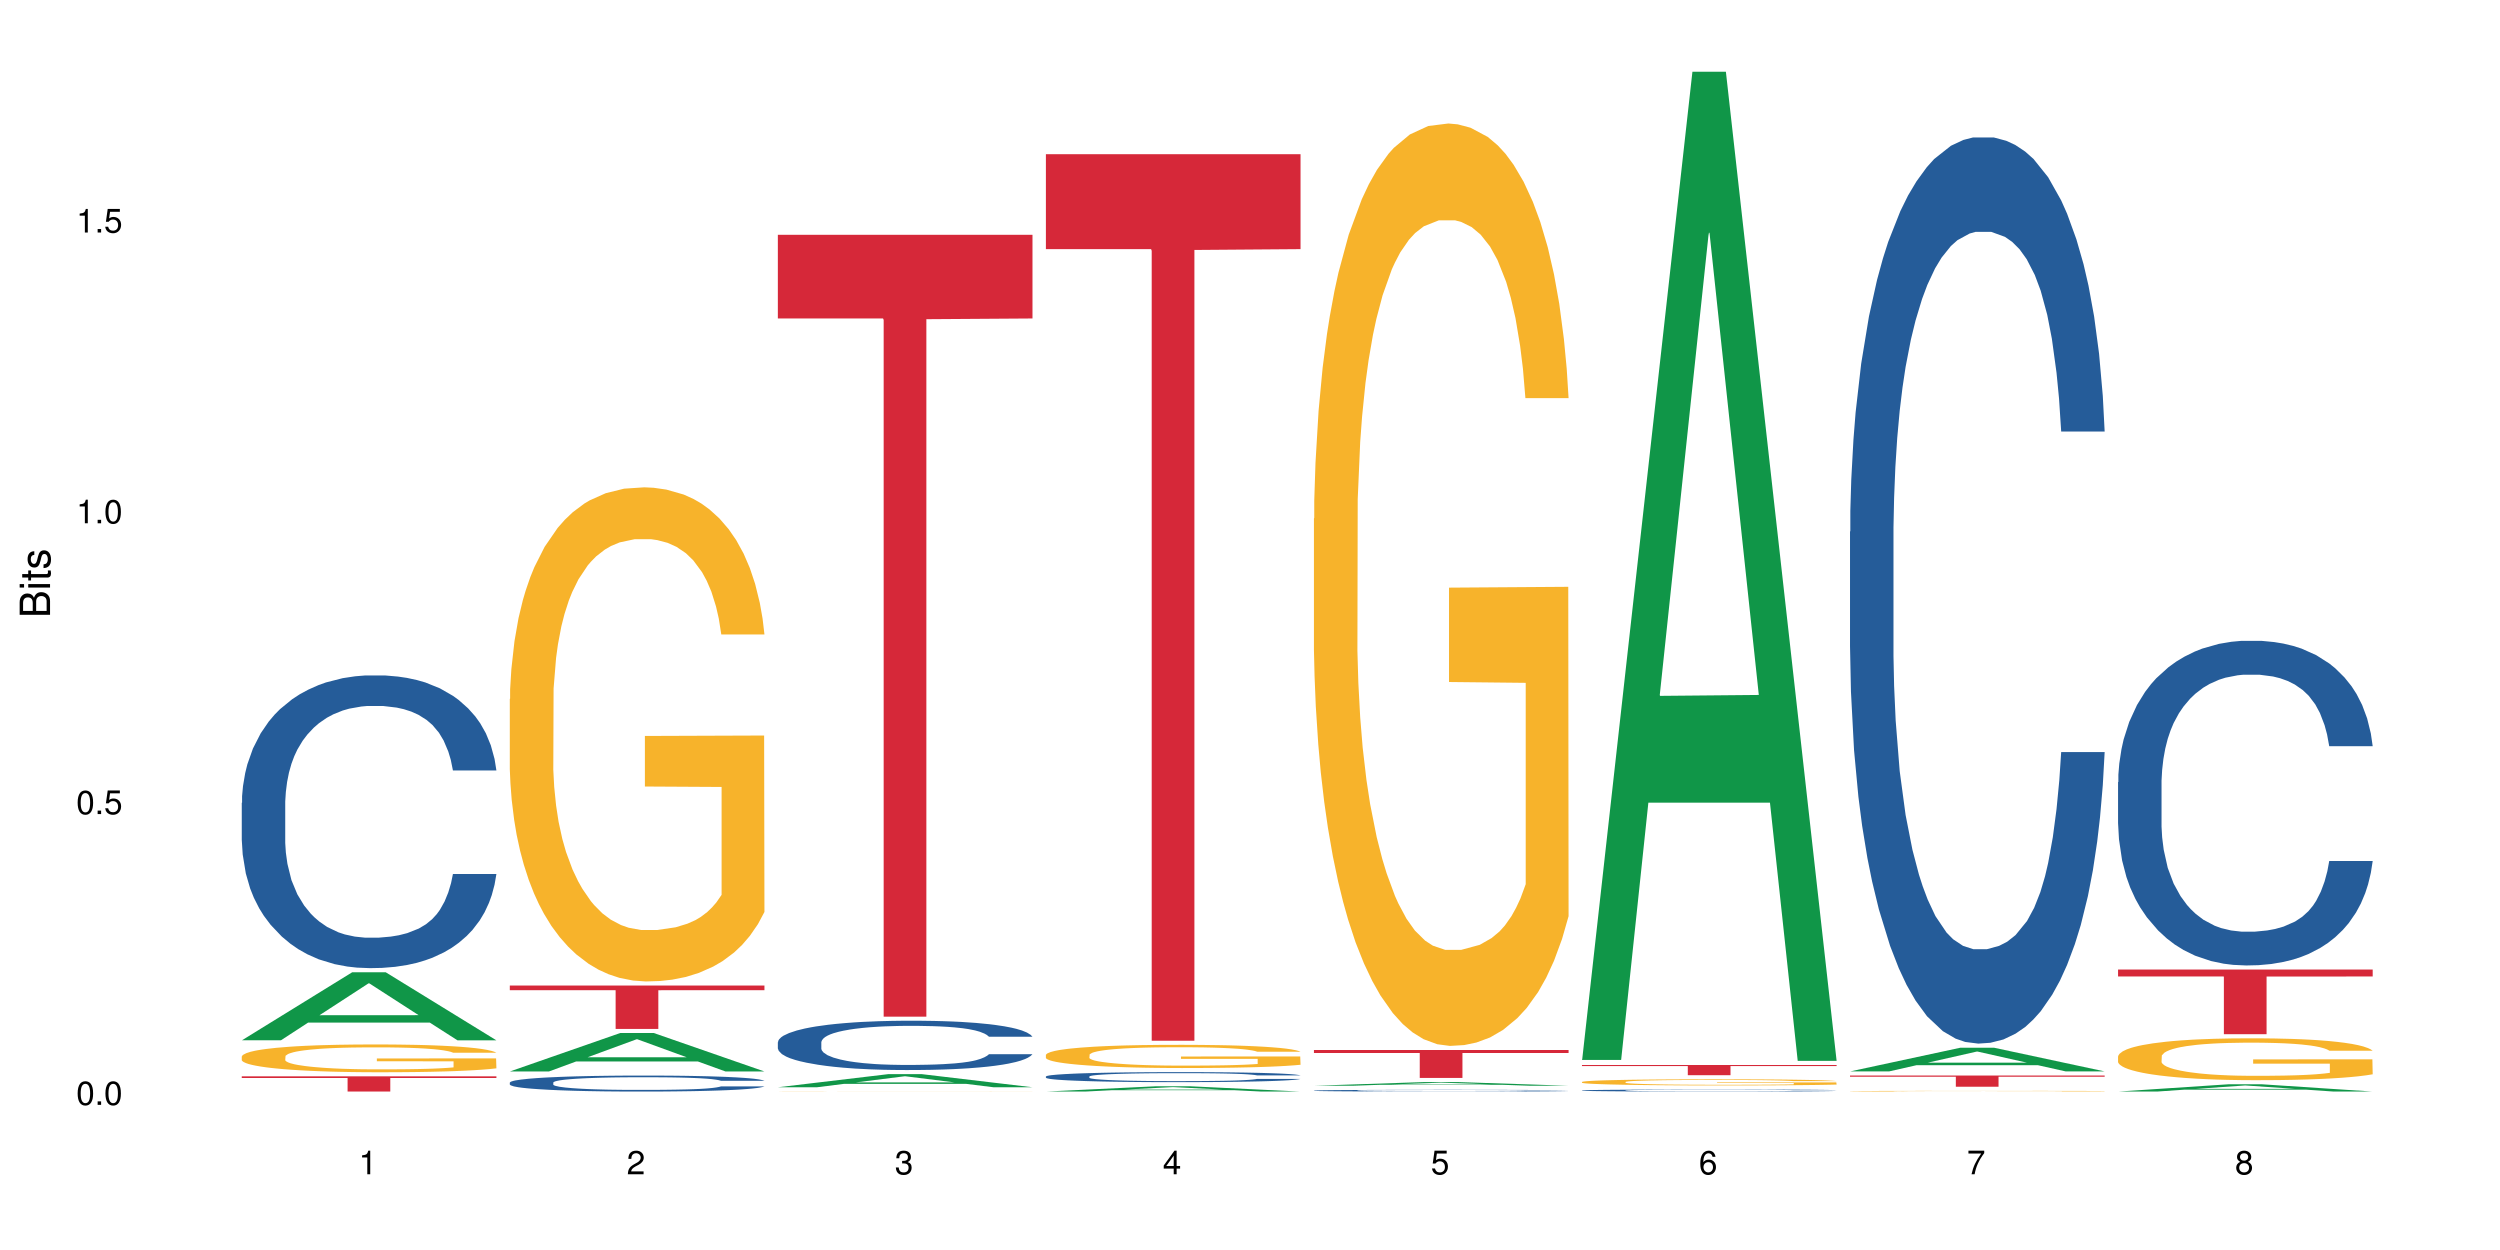 <?xml version="1.0" encoding="UTF-8"?>
<svg xmlns="http://www.w3.org/2000/svg" xmlns:xlink="http://www.w3.org/1999/xlink" width="720pt" height="360pt" viewBox="0 0 720 360" version="1.1">
<defs>
<g>
<symbol overflow="visible" id="glyph0-0">
<path style="stroke:none;" d=""/>
</symbol>
<symbol overflow="visible" id="glyph0-1">
<path style="stroke:none;" d="M 2.641 -6.797 C 2 -6.797 1.422 -6.531 1.078 -6.047 C 0.641 -5.453 0.406 -4.547 0.406 -3.297 C 0.406 -1 1.188 0.219 2.641 0.219 C 4.078 0.219 4.859 -1 4.859 -3.234 C 4.859 -4.562 4.656 -5.438 4.203 -6.047 C 3.844 -6.531 3.281 -6.797 2.641 -6.797 Z M 2.641 -6.047 C 3.547 -6.047 4 -5.125 4 -3.312 C 4 -1.375 3.562 -0.484 2.625 -0.484 C 1.734 -0.484 1.281 -1.422 1.281 -3.281 C 1.281 -5.141 1.734 -6.047 2.641 -6.047 Z M 2.641 -6.047 "/>
</symbol>
<symbol overflow="visible" id="glyph0-2">
<path style="stroke:none;" d="M 1.828 -1 L 0.828 -1 L 0.828 0 L 1.828 0 Z M 1.828 -1 "/>
</symbol>
<symbol overflow="visible" id="glyph0-3">
<path style="stroke:none;" d="M 4.562 -6.797 L 1.062 -6.797 L 0.547 -3.094 L 1.328 -3.094 C 1.719 -3.562 2.047 -3.734 2.578 -3.734 C 3.484 -3.734 4.062 -3.109 4.062 -2.094 C 4.062 -1.125 3.484 -0.531 2.578 -0.531 C 1.828 -0.531 1.375 -0.906 1.188 -1.672 L 0.328 -1.672 C 0.453 -1.109 0.547 -0.844 0.75 -0.594 C 1.125 -0.078 1.828 0.219 2.594 0.219 C 3.969 0.219 4.922 -0.781 4.922 -2.219 C 4.922 -3.562 4.031 -4.484 2.719 -4.484 C 2.25 -4.484 1.859 -4.359 1.469 -4.062 L 1.734 -5.969 L 4.562 -5.969 Z M 4.562 -6.797 "/>
</symbol>
<symbol overflow="visible" id="glyph0-4">
<path style="stroke:none;" d="M 2.484 -4.844 L 2.484 0 L 3.328 0 L 3.328 -6.797 L 2.766 -6.797 C 2.469 -5.75 2.281 -5.609 0.984 -5.453 L 0.984 -4.844 Z M 2.484 -4.844 "/>
</symbol>
<symbol overflow="visible" id="glyph0-5">
<path style="stroke:none;" d="M 4.859 -0.828 L 1.281 -0.828 C 1.359 -1.391 1.672 -1.75 2.5 -2.234 L 3.469 -2.75 C 4.406 -3.266 4.906 -3.969 4.906 -4.812 C 4.906 -5.375 4.672 -5.906 4.266 -6.266 C 3.859 -6.625 3.375 -6.797 2.719 -6.797 C 1.859 -6.797 1.219 -6.5 0.844 -5.922 C 0.609 -5.562 0.5 -5.125 0.484 -4.438 L 1.328 -4.438 C 1.359 -4.906 1.406 -5.188 1.531 -5.406 C 1.75 -5.812 2.188 -6.062 2.703 -6.062 C 3.469 -6.062 4.031 -5.516 4.031 -4.781 C 4.031 -4.25 3.719 -3.797 3.125 -3.438 L 2.234 -2.938 C 0.812 -2.141 0.406 -1.5 0.328 0 L 4.859 0 Z M 4.859 -0.828 "/>
</symbol>
<symbol overflow="visible" id="glyph0-6">
<path style="stroke:none;" d="M 2.125 -3.125 L 2.578 -3.125 C 3.516 -3.125 3.984 -2.703 3.984 -1.891 C 3.984 -1.031 3.469 -0.531 2.578 -0.531 C 1.656 -0.531 1.203 -0.984 1.156 -1.969 L 0.312 -1.969 C 0.344 -1.422 0.438 -1.078 0.609 -0.766 C 0.953 -0.109 1.625 0.219 2.547 0.219 C 3.953 0.219 4.859 -0.609 4.859 -1.906 C 4.859 -2.766 4.516 -3.25 3.703 -3.516 C 4.344 -3.766 4.656 -4.25 4.656 -4.938 C 4.656 -6.109 3.875 -6.797 2.578 -6.797 C 1.203 -6.797 0.484 -6.047 0.453 -4.609 L 1.297 -4.609 C 1.312 -5.016 1.344 -5.25 1.453 -5.453 C 1.641 -5.828 2.062 -6.062 2.594 -6.062 C 3.344 -6.062 3.797 -5.625 3.797 -4.906 C 3.797 -4.422 3.609 -4.141 3.25 -3.984 C 3.016 -3.891 2.719 -3.844 2.125 -3.844 Z M 2.125 -3.125 "/>
</symbol>
<symbol overflow="visible" id="glyph0-7">
<path style="stroke:none;" d="M 3.141 -1.625 L 3.141 0 L 3.984 0 L 3.984 -1.625 L 4.984 -1.625 L 4.984 -2.391 L 3.984 -2.391 L 3.984 -6.797 L 3.359 -6.797 L 0.266 -2.516 L 0.266 -1.625 Z M 3.141 -2.391 L 1 -2.391 L 3.141 -5.359 Z M 3.141 -2.391 "/>
</symbol>
<symbol overflow="visible" id="glyph0-8">
<path style="stroke:none;" d="M 4.781 -5.031 C 4.609 -6.141 3.891 -6.797 2.844 -6.797 C 2.094 -6.797 1.422 -6.438 1.031 -5.828 C 0.609 -5.172 0.406 -4.344 0.406 -3.094 C 0.406 -1.953 0.578 -1.234 0.984 -0.625 C 1.359 -0.078 1.953 0.219 2.703 0.219 C 3.984 0.219 4.922 -0.734 4.922 -2.078 C 4.922 -3.344 4.062 -4.234 2.844 -4.234 C 2.172 -4.234 1.641 -3.969 1.281 -3.469 C 1.281 -5.125 1.828 -6.047 2.797 -6.047 C 3.391 -6.047 3.797 -5.672 3.938 -5.031 Z M 2.734 -3.484 C 3.547 -3.484 4.062 -2.922 4.062 -2 C 4.062 -1.156 3.484 -0.531 2.703 -0.531 C 1.922 -0.531 1.328 -1.188 1.328 -2.047 C 1.328 -2.891 1.906 -3.484 2.734 -3.484 Z M 2.734 -3.484 "/>
</symbol>
<symbol overflow="visible" id="glyph0-9">
<path style="stroke:none;" d="M 4.984 -6.797 L 0.438 -6.797 L 0.438 -5.969 L 4.109 -5.969 C 2.5 -3.656 1.828 -2.234 1.328 0 L 2.219 0 C 2.594 -2.172 3.453 -4.047 4.984 -6.094 Z M 4.984 -6.797 "/>
</symbol>
<symbol overflow="visible" id="glyph0-10">
<path style="stroke:none;" d="M 3.75 -3.578 C 4.453 -4 4.688 -4.344 4.688 -4.984 C 4.688 -6.047 3.844 -6.797 2.641 -6.797 C 1.438 -6.797 0.594 -6.047 0.594 -4.984 C 0.594 -4.359 0.828 -4.016 1.516 -3.578 C 0.734 -3.203 0.359 -2.641 0.359 -1.891 C 0.359 -0.641 1.297 0.219 2.641 0.219 C 3.984 0.219 4.922 -0.641 4.922 -1.875 C 4.922 -2.641 4.531 -3.203 3.75 -3.578 Z M 2.641 -6.047 C 3.359 -6.047 3.812 -5.625 3.812 -4.969 C 3.812 -4.344 3.344 -3.922 2.641 -3.922 C 1.922 -3.922 1.453 -4.344 1.453 -4.984 C 1.453 -5.625 1.922 -6.047 2.641 -6.047 Z M 2.641 -3.203 C 3.484 -3.203 4.062 -2.672 4.062 -1.875 C 4.062 -1.062 3.484 -0.531 2.625 -0.531 C 1.797 -0.531 1.219 -1.078 1.219 -1.875 C 1.219 -2.672 1.797 -3.203 2.641 -3.203 Z M 2.641 -3.203 "/>
</symbol>
<symbol overflow="visible" id="glyph1-0">
<path style="stroke:none;" d=""/>
</symbol>
<symbol overflow="visible" id="glyph1-1">
<path style="stroke:none;" d="M 0 -0.953 L 0 -4.891 C 0 -5.719 -0.234 -6.344 -0.734 -6.797 C -1.188 -7.234 -1.812 -7.469 -2.5 -7.469 C -3.547 -7.469 -4.188 -7 -4.625 -5.875 C -4.984 -6.672 -5.641 -7.094 -6.531 -7.094 C -7.156 -7.094 -7.734 -6.859 -8.141 -6.391 C -8.562 -5.938 -8.75 -5.344 -8.75 -4.5 L -8.75 -0.953 Z M -4.984 -2.062 L -7.766 -2.062 L -7.766 -4.219 C -7.766 -4.844 -7.688 -5.203 -7.453 -5.5 C -7.219 -5.812 -6.859 -5.969 -6.375 -5.969 C -5.906 -5.969 -5.531 -5.812 -5.297 -5.5 C -5.062 -5.203 -4.984 -4.844 -4.984 -4.219 Z M -0.984 -2.062 L -4 -2.062 L -4 -4.781 C -4 -5.328 -3.859 -5.688 -3.578 -5.953 C -3.297 -6.219 -2.922 -6.359 -2.484 -6.359 C -2.062 -6.359 -1.688 -6.219 -1.406 -5.953 C -1.109 -5.688 -0.984 -5.328 -0.984 -4.781 Z M -0.984 -2.062 "/>
</symbol>
<symbol overflow="visible" id="glyph1-2">
<path style="stroke:none;" d="M -6.281 -1.797 L -6.281 -0.797 L 0 -0.797 L 0 -1.797 Z M -8.75 -1.797 L -8.75 -0.797 L -7.484 -0.797 L -7.484 -1.797 Z M -8.75 -1.797 "/>
</symbol>
<symbol overflow="visible" id="glyph1-3">
<path style="stroke:none;" d="M -6.281 -3.047 L -6.281 -2.016 L -8.016 -2.016 L -8.016 -1.016 L -6.281 -1.016 L -6.281 -0.172 L -5.469 -0.172 L -5.469 -1.016 L -0.719 -1.016 C -0.078 -1.016 0.281 -1.453 0.281 -2.234 C 0.281 -2.469 0.25 -2.719 0.188 -3.047 L -0.641 -3.047 C -0.609 -2.922 -0.594 -2.766 -0.594 -2.562 C -0.594 -2.141 -0.719 -2.016 -1.156 -2.016 L -5.469 -2.016 L -5.469 -3.047 Z M -6.281 -3.047 "/>
</symbol>
<symbol overflow="visible" id="glyph1-4">
<path style="stroke:none;" d="M -4.531 -5.25 C -5.766 -5.25 -6.469 -4.422 -6.469 -2.969 C -6.469 -1.516 -5.719 -0.562 -4.547 -0.562 C -3.562 -0.562 -3.094 -1.062 -2.734 -2.562 L -2.516 -3.484 C -2.344 -4.188 -2.094 -4.469 -1.625 -4.469 C -1.047 -4.469 -0.641 -3.875 -0.641 -3 C -0.641 -2.453 -0.797 -2 -1.062 -1.75 C -1.25 -1.594 -1.422 -1.531 -1.875 -1.469 L -1.875 -0.406 C -0.422 -0.453 0.281 -1.266 0.281 -2.922 C 0.281 -4.5 -0.5 -5.516 -1.719 -5.516 C -2.656 -5.516 -3.172 -4.984 -3.469 -3.734 L -3.703 -2.766 C -3.891 -1.953 -4.156 -1.609 -4.594 -1.609 C -5.172 -1.609 -5.547 -2.125 -5.547 -2.938 C -5.547 -3.75 -5.203 -4.172 -4.531 -4.203 Z M -4.531 -5.25 "/>
</symbol>
</g>
</defs>
<g id="surface108368">
<rect x="0" y="0" width="720" height="360" style="fill:rgb(100%,100%,100%);fill-opacity:1;stroke:none;"/>
<path style=" stroke:none;fill-rule:nonzero;fill:rgb(6.275%,58.824%,28.235%);fill-opacity:1;" d="M 69.629 299.605 L 69.707 299.586 L 101.441 280.008 L 111.078 280.008 L 142.965 299.621 L 131.762 299.621 L 123.77 294.504 L 88.746 294.504 L 80.91 299.605 L 69.629 299.605 L 92.117 292.387 L 120.559 292.367 L 106.375 283.215 L 106.219 283.195 L 106.062 283.25 L 92.039 292.367 L 92.117 292.387 Z M 69.629 299.605 "/>
<path style=" stroke:none;fill-rule:nonzero;fill:rgb(14.51%,36.078%,60%);fill-opacity:1;" d="M 69.629 231.215 L 69.719 231.137 L 69.719 229.289 L 69.988 226.363 L 70.613 222.664 L 71.238 220.121 L 72.848 215.574 L 75.086 211.184 L 77.41 207.793 L 79.109 205.789 L 80.629 204.25 L 84.117 201.398 L 86.355 199.934 L 88.77 198.625 L 91.719 197.316 L 93.867 196.543 L 98.695 195.312 L 102.273 194.773 L 105.047 194.543 L 111.039 194.543 L 114.613 194.852 L 117.207 195.234 L 120.07 195.852 L 122.484 196.543 L 126.688 198.238 L 130.445 200.398 L 132.145 201.629 L 134.828 204.02 L 136.883 206.328 L 138.316 208.332 L 139.926 211.184 L 141.355 214.652 L 142.43 218.578 L 142.965 221.895 L 130.445 221.895 L 129.82 218.812 L 129.102 216.422 L 127.762 213.266 L 126.422 211.031 L 124.543 208.797 L 122.844 207.332 L 120.516 205.867 L 118.461 204.941 L 116.312 204.25 L 114.258 203.789 L 110.32 203.324 L 105.762 203.324 L 104.062 203.48 L 100.574 204.094 L 98.695 204.633 L 96.012 205.715 L 94.133 206.715 L 91.898 208.254 L 90.379 209.566 L 88.5 211.57 L 87.16 213.34 L 85.637 215.883 L 84.742 217.809 L 83.938 219.965 L 83.223 222.508 L 82.688 225.207 L 82.328 228.055 L 82.148 230.832 L 82.148 242.773 L 82.328 245.547 L 82.777 248.781 L 83.938 253.48 L 85.637 257.566 L 87.605 260.801 L 89.484 263.113 L 90.559 264.191 L 91.988 265.422 L 94.223 266.965 L 97.445 268.504 L 99.32 269.121 L 102.184 269.738 L 105.137 270.047 L 109.07 270.047 L 112.559 269.738 L 114.883 269.352 L 117.297 268.738 L 120.605 267.426 L 122.664 266.195 L 124.453 264.73 L 125.793 263.266 L 126.688 262.035 L 128.031 259.645 L 129.102 257.027 L 129.906 254.328 L 130.445 251.711 L 142.965 251.711 L 142.43 254.793 L 141.625 257.797 L 140.82 260.031 L 139.566 262.727 L 138.137 265.117 L 136.078 267.812 L 134.379 269.586 L 132.145 271.512 L 130.086 272.973 L 127.852 274.285 L 124.543 275.824 L 122.395 276.594 L 120.07 277.289 L 117.297 277.906 L 113.809 278.445 L 110.055 278.754 L 106.566 278.828 L 102.809 278.676 L 100.035 278.367 L 96.371 277.676 L 91.809 276.289 L 88.5 274.824 L 85.906 273.359 L 83.672 271.82 L 81.168 269.738 L 77.945 266.348 L 75.98 263.73 L 74.637 261.57 L 73.117 258.566 L 72.043 255.871 L 70.793 251.555 L 69.898 246.086 L 69.629 241.848 Z M 69.629 231.215 "/>
<path style=" stroke:none;fill-rule:nonzero;fill:rgb(96.863%,70.196%,16.863%);fill-opacity:1;" d="M 69.629 304.23 L 69.719 304.223 L 69.719 304.078 L 70.078 303.75 L 70.973 303.297 L 72.133 302.922 L 73.387 302.629 L 74.191 302.477 L 75.531 302.258 L 76.695 302.098 L 79.645 301.766 L 83.402 301.461 L 85.461 301.328 L 87.785 301.203 L 91.094 301.066 L 92.613 301.016 L 97.266 300.898 L 102.543 300.824 L 108.355 300.801 L 111.039 300.809 L 114.703 300.84 L 119.711 300.918 L 122.574 300.992 L 124.809 301.066 L 127.137 301.16 L 129.996 301.305 L 132.68 301.48 L 134.828 301.656 L 136.973 301.875 L 138.762 302.109 L 140.281 302.367 L 141.625 302.676 L 142.43 302.93 L 142.965 303.188 L 130.535 303.188 L 129.82 302.93 L 129.016 302.734 L 127.672 302.492 L 126.332 302.316 L 124.988 302.176 L 122.484 301.988 L 120.34 301.871 L 117.656 301.766 L 115.062 301.703 L 112.109 301.656 L 110.32 301.645 L 105.582 301.645 L 101.289 301.695 L 98.785 301.754 L 96.996 301.812 L 94.492 301.922 L 92.973 302.008 L 92.078 302.066 L 89.395 302.293 L 87.605 302.5 L 86.621 302.637 L 85.371 302.855 L 84.477 303.055 L 83.492 303.348 L 82.953 303.566 L 82.238 304.062 L 82.148 305.379 L 82.418 305.656 L 82.953 305.957 L 83.672 306.223 L 84.742 306.5 L 85.816 306.711 L 87.695 306.996 L 89.305 307.188 L 90.559 307.312 L 92.973 307.508 L 93.957 307.574 L 96.281 307.707 L 98.695 307.809 L 101.648 307.895 L 103.883 307.941 L 107.461 307.977 L 112.02 307.977 L 117.387 307.934 L 120.785 307.875 L 123.109 307.816 L 124.633 307.766 L 126.508 307.684 L 127.852 307.609 L 129.102 307.531 L 130.625 307.406 L 130.625 305.656 L 108.535 305.652 L 108.535 304.832 L 142.875 304.824 L 142.965 307.684 L 141.086 307.883 L 138.762 308.07 L 136.527 308.219 L 134.199 308.34 L 130.891 308.48 L 128.207 308.57 L 124.094 308.672 L 120.34 308.738 L 116.402 308.781 L 112.914 308.801 L 108.801 308.809 L 105.137 308.797 L 101.199 308.75 L 98.07 308.691 L 95.207 308.621 L 92.344 308.523 L 88.77 308.371 L 86.441 308.246 L 84.027 308.094 L 81.613 307.91 L 79.469 307.711 L 78.035 307.559 L 76.605 307.383 L 75.086 307.164 L 73.652 306.914 L 72.582 306.688 L 71.598 306.434 L 70.883 306.191 L 70.164 305.863 L 69.809 305.598 L 69.629 305.371 Z M 69.629 304.23 "/>
<path style=" stroke:none;fill-rule:nonzero;fill:rgb(83.922%,15.686%,22.353%);fill-opacity:1;" d="M 69.629 309.988 L 142.965 309.988 L 142.965 310.457 L 112.402 310.461 L 112.402 314.371 L 100.105 314.371 L 100.105 310.465 L 99.926 310.457 L 69.629 310.457 Z M 69.629 309.988 "/>
<path style=" stroke:none;fill-rule:nonzero;fill:rgb(6.275%,58.824%,28.235%);fill-opacity:1;" d="M 146.824 308.578 L 146.902 308.566 L 178.637 297.504 L 188.273 297.504 L 220.16 308.59 L 208.957 308.59 L 200.965 305.695 L 165.941 305.695 L 158.109 308.578 L 146.824 308.578 L 169.312 304.5 L 197.754 304.488 L 183.57 299.316 L 183.414 299.305 L 183.258 299.336 L 169.234 304.488 L 169.312 304.5 Z M 146.824 308.578 "/>
<path style=" stroke:none;fill-rule:nonzero;fill:rgb(14.51%,36.078%,60%);fill-opacity:1;" d="M 146.824 311.77 L 146.914 311.766 L 146.914 311.664 L 147.184 311.508 L 147.809 311.305 L 148.434 311.164 L 150.043 310.918 L 152.281 310.676 L 154.605 310.492 L 156.305 310.383 L 157.824 310.297 L 161.312 310.145 L 163.551 310.062 L 165.965 309.992 L 168.914 309.922 L 171.062 309.879 L 175.891 309.812 L 179.469 309.781 L 182.242 309.77 L 188.234 309.77 L 191.812 309.785 L 194.406 309.805 L 197.266 309.84 L 199.68 309.879 L 203.883 309.969 L 207.641 310.09 L 209.34 310.156 L 212.023 310.285 L 214.078 310.414 L 215.512 310.523 L 217.121 310.676 L 218.551 310.867 L 219.625 311.082 L 220.16 311.262 L 207.641 311.262 L 207.016 311.094 L 206.301 310.965 L 204.957 310.789 L 203.617 310.668 L 201.738 310.547 L 200.039 310.469 L 197.715 310.387 L 195.656 310.336 L 193.512 310.297 L 191.453 310.273 L 187.52 310.25 L 182.957 310.25 L 181.258 310.258 L 177.77 310.289 L 175.891 310.32 L 173.207 310.379 L 171.332 310.434 L 169.094 310.516 L 167.574 310.59 L 165.695 310.699 L 164.355 310.797 L 162.836 310.934 L 161.941 311.039 L 161.137 311.156 L 160.418 311.297 L 159.883 311.441 L 159.523 311.598 L 159.348 311.75 L 159.348 312.402 L 159.523 312.555 L 159.973 312.73 L 161.137 312.988 L 162.836 313.211 L 164.801 313.387 L 166.68 313.512 L 167.754 313.57 L 169.184 313.641 L 171.418 313.723 L 174.641 313.809 L 176.516 313.84 L 179.379 313.875 L 182.332 313.891 L 186.266 313.891 L 189.754 313.875 L 192.078 313.852 L 194.492 313.82 L 197.805 313.75 L 199.859 313.68 L 201.648 313.602 L 202.988 313.52 L 203.883 313.453 L 205.227 313.324 L 206.301 313.18 L 207.105 313.031 L 207.641 312.891 L 220.16 312.891 L 219.625 313.059 L 218.82 313.223 L 218.016 313.344 L 216.762 313.492 L 215.332 313.621 L 213.273 313.77 L 211.574 313.867 L 209.34 313.973 L 207.281 314.051 L 205.047 314.121 L 201.738 314.207 L 199.59 314.25 L 197.266 314.285 L 194.492 314.32 L 191.004 314.352 L 187.25 314.367 L 183.762 314.371 L 180.004 314.363 L 177.234 314.344 L 173.566 314.309 L 169.004 314.23 L 165.695 314.152 L 163.102 314.07 L 160.867 313.988 L 158.363 313.875 L 155.145 313.688 L 153.176 313.547 L 151.832 313.43 L 150.312 313.266 L 149.238 313.117 L 147.988 312.883 L 147.094 312.582 L 146.824 312.352 Z M 146.824 311.77 "/>
<path style=" stroke:none;fill-rule:nonzero;fill:rgb(96.863%,70.196%,16.863%);fill-opacity:1;" d="M 146.824 201.301 L 146.914 201.172 L 146.914 198.574 L 147.273 192.723 L 148.168 184.668 L 149.328 178.039 L 150.582 172.84 L 151.387 170.109 L 152.727 166.211 L 153.891 163.352 L 156.844 157.504 L 160.598 152.047 L 162.656 149.707 L 164.98 147.496 L 168.289 145.027 L 169.809 144.117 L 174.461 142.039 L 179.738 140.738 L 185.551 140.348 L 188.234 140.477 L 191.898 141 L 196.91 142.43 L 199.77 143.727 L 202.008 145.027 L 204.332 146.715 L 207.195 149.316 L 209.875 152.434 L 212.023 155.555 L 214.168 159.453 L 215.957 163.613 L 217.477 168.16 L 218.82 173.621 L 219.625 178.168 L 220.16 182.719 L 207.73 182.719 L 207.016 178.168 L 206.211 174.66 L 204.867 170.371 L 203.527 167.25 L 202.184 164.781 L 199.68 161.402 L 197.535 159.324 L 194.852 157.504 L 192.258 156.336 L 189.305 155.555 L 187.52 155.293 L 182.777 155.293 L 178.484 156.203 L 175.98 157.242 L 174.191 158.285 L 171.688 160.234 L 170.168 161.793 L 169.273 162.832 L 166.59 166.859 L 164.801 170.5 L 163.816 172.969 L 162.566 176.867 L 161.672 180.379 L 160.688 185.574 L 160.152 189.477 L 159.434 198.312 L 159.348 221.707 L 159.613 226.645 L 160.152 231.973 L 160.867 236.652 L 161.941 241.59 L 163.012 245.359 L 164.891 250.43 L 166.5 253.809 L 167.754 256.016 L 170.168 259.527 L 171.152 260.695 L 173.477 263.035 L 175.891 264.855 L 178.844 266.414 L 181.078 267.195 L 184.656 267.844 L 189.219 267.844 L 194.582 267.062 L 197.98 266.023 L 200.309 264.984 L 201.828 264.074 L 203.707 262.645 L 205.047 261.344 L 206.301 259.914 L 207.82 257.707 L 207.82 226.645 L 185.73 226.516 L 185.73 211.957 L 220.07 211.828 L 220.16 262.645 L 218.285 266.152 L 215.957 269.531 L 213.723 272.133 L 211.398 274.34 L 208.086 276.812 L 205.406 278.371 L 201.289 280.191 L 197.535 281.359 L 193.598 282.141 L 190.113 282.527 L 185.996 282.66 L 182.332 282.398 L 178.395 281.621 L 175.266 280.578 L 172.402 279.281 L 169.543 277.59 L 165.965 274.859 L 163.641 272.652 L 161.223 269.922 L 158.809 266.672 L 156.664 263.164 L 155.23 260.434 L 153.801 257.316 L 152.281 253.418 L 150.852 249 L 149.777 244.969 L 148.793 240.422 L 148.078 236.133 L 147.363 230.285 L 147.004 225.605 L 146.824 221.574 Z M 146.824 201.301 "/>
<path style=" stroke:none;fill-rule:nonzero;fill:rgb(83.922%,15.686%,22.353%);fill-opacity:1;" d="M 146.824 283.84 L 220.16 283.84 L 220.16 285.176 L 189.598 285.188 L 189.598 296.324 L 177.301 296.324 L 177.301 285.199 L 177.121 285.176 L 146.824 285.176 Z M 146.824 283.84 "/>
<path style=" stroke:none;fill-rule:nonzero;fill:rgb(6.275%,58.824%,28.235%);fill-opacity:1;" d="M 224.02 313.129 L 224.098 313.125 L 255.832 309.352 L 265.469 309.352 L 297.355 313.133 L 286.152 313.133 L 278.16 312.145 L 243.141 312.145 L 235.305 313.129 L 224.02 313.129 L 246.508 311.738 L 274.949 311.734 L 260.77 309.969 L 260.609 309.965 L 260.453 309.977 L 246.43 311.734 L 246.508 311.738 Z M 224.02 313.129 "/>
<path style=" stroke:none;fill-rule:nonzero;fill:rgb(14.51%,36.078%,60%);fill-opacity:1;" d="M 224.02 300.156 L 224.109 300.141 L 224.109 299.832 L 224.379 299.336 L 225.004 298.715 L 225.633 298.285 L 227.242 297.523 L 229.477 296.781 L 231.801 296.211 L 233.5 295.875 L 235.023 295.613 L 238.508 295.133 L 240.746 294.887 L 243.16 294.668 L 246.113 294.445 L 248.258 294.316 L 253.086 294.109 L 256.664 294.02 L 259.438 293.98 L 265.43 293.98 L 269.008 294.031 L 271.602 294.098 L 274.461 294.199 L 276.875 294.316 L 281.082 294.602 L 284.836 294.965 L 286.535 295.172 L 289.219 295.574 L 291.277 295.965 L 292.707 296.301 L 294.316 296.781 L 295.746 297.367 L 296.82 298.027 L 297.355 298.586 L 284.836 298.586 L 284.211 298.066 L 283.496 297.664 L 282.152 297.133 L 280.812 296.758 L 278.934 296.379 L 277.234 296.133 L 274.91 295.887 L 272.852 295.73 L 270.707 295.613 L 268.648 295.535 L 264.715 295.457 L 260.152 295.457 L 258.453 295.484 L 254.965 295.59 L 253.086 295.68 L 250.406 295.859 L 248.527 296.031 L 246.289 296.289 L 244.77 296.508 L 242.891 296.848 L 241.551 297.145 L 240.031 297.574 L 239.137 297.898 L 238.332 298.262 L 237.613 298.688 L 237.078 299.145 L 236.723 299.625 L 236.543 300.09 L 236.543 302.102 L 236.723 302.566 L 237.168 303.113 L 238.332 303.902 L 240.031 304.59 L 241.996 305.137 L 243.875 305.527 L 244.949 305.707 L 246.379 305.914 L 248.617 306.176 L 251.836 306.434 L 253.715 306.539 L 256.574 306.641 L 259.527 306.695 L 263.461 306.695 L 266.949 306.641 L 269.273 306.578 L 271.691 306.473 L 275 306.254 L 277.055 306.043 L 278.844 305.797 L 280.188 305.551 L 281.082 305.344 L 282.422 304.941 L 283.496 304.5 L 284.301 304.047 L 284.836 303.605 L 297.355 303.605 L 296.82 304.125 L 296.016 304.629 L 295.211 305.008 L 293.957 305.461 L 292.527 305.863 L 290.473 306.316 L 288.773 306.617 L 286.535 306.941 L 284.48 307.188 L 282.242 307.406 L 278.934 307.668 L 276.789 307.797 L 274.461 307.914 L 271.691 308.016 L 268.203 308.109 L 264.445 308.16 L 260.957 308.172 L 257.203 308.145 L 254.43 308.094 L 250.762 307.977 L 246.199 307.746 L 242.891 307.496 L 240.297 307.25 L 238.062 306.992 L 235.559 306.641 L 232.34 306.07 L 230.371 305.629 L 229.031 305.266 L 227.508 304.762 L 226.438 304.305 L 225.184 303.578 L 224.289 302.66 L 224.02 301.945 Z M 224.02 300.156 "/>
<path style=" stroke:none;fill-rule:nonzero;fill:rgb(96.863%,70.196%,16.863%);fill-opacity:1;" d="M 224.02 314.336 L 224.109 314.336 L 224.469 314.332 L 225.363 314.328 L 226.523 314.328 L 227.777 314.324 L 228.582 314.324 L 229.926 314.32 L 231.086 314.32 L 234.039 314.316 L 239.852 314.316 L 242.176 314.312 L 256.934 314.312 L 262.746 314.309 L 265.43 314.312 L 284.391 314.312 L 287.074 314.316 L 289.219 314.316 L 291.367 314.32 L 293.152 314.32 L 294.676 314.324 L 296.016 314.324 L 296.82 314.328 L 297.355 314.328 L 284.211 314.328 L 283.406 314.324 L 282.062 314.324 L 280.723 314.32 L 274.73 314.32 L 272.047 314.316 L 251.387 314.316 L 248.883 314.32 L 243.785 314.32 L 241.996 314.324 L 239.762 314.324 L 238.867 314.328 L 237.883 314.328 L 237.348 314.332 L 236.633 314.336 L 236.543 314.344 L 236.809 314.348 L 237.348 314.348 L 238.062 314.352 L 239.137 314.352 L 240.207 314.355 L 242.086 314.355 L 243.695 314.359 L 247.363 314.359 L 248.348 314.363 L 282.242 314.363 L 283.496 314.359 L 285.016 314.359 L 285.016 314.348 L 262.926 314.348 L 262.926 314.34 L 297.27 314.34 L 297.355 314.363 L 293.152 314.363 L 290.918 314.367 L 282.602 314.367 L 278.488 314.371 L 249.598 314.371 L 246.738 314.367 L 238.422 314.367 L 236.004 314.363 L 233.859 314.363 L 232.43 314.359 L 229.477 314.359 L 228.047 314.355 L 226.973 314.355 L 225.988 314.352 L 225.273 314.352 L 224.559 314.348 L 224.199 314.348 L 224.02 314.344 Z M 224.02 314.336 "/>
<path style=" stroke:none;fill-rule:nonzero;fill:rgb(83.922%,15.686%,22.353%);fill-opacity:1;" d="M 224.02 67.617 L 297.355 67.617 L 297.355 91.719 L 266.793 91.93 L 266.793 292.801 L 254.496 292.801 L 254.496 92.145 L 254.316 91.719 L 224.02 91.719 Z M 224.02 67.617 "/>
<path style=" stroke:none;fill-rule:nonzero;fill:rgb(6.275%,58.824%,28.235%);fill-opacity:1;" d="M 301.219 314.371 L 301.297 314.367 L 333.027 312.84 L 342.664 312.84 L 374.555 314.371 L 363.348 314.371 L 355.355 313.973 L 320.336 313.973 L 312.5 314.371 L 301.219 314.371 L 323.703 313.805 L 352.145 313.805 L 337.965 313.09 L 337.809 313.086 L 337.648 313.094 L 323.625 313.805 L 323.703 313.805 Z M 301.219 314.371 "/>
<path style=" stroke:none;fill-rule:nonzero;fill:rgb(14.51%,36.078%,60%);fill-opacity:1;" d="M 301.219 310.027 L 301.305 310.027 L 301.305 309.961 L 301.574 309.863 L 302.199 309.734 L 302.828 309.648 L 304.438 309.492 L 306.672 309.344 L 308.996 309.227 L 310.695 309.156 L 312.219 309.105 L 315.707 309.008 L 317.941 308.957 L 320.355 308.91 L 323.309 308.867 L 325.453 308.84 L 330.285 308.797 L 333.859 308.781 L 336.633 308.773 L 342.625 308.773 L 346.203 308.781 L 348.797 308.797 L 351.656 308.816 L 354.074 308.84 L 358.277 308.898 L 362.031 308.973 L 363.73 309.016 L 366.414 309.098 L 368.473 309.176 L 369.902 309.246 L 371.512 309.344 L 372.945 309.461 L 374.016 309.594 L 374.555 309.707 L 362.031 309.707 L 361.406 309.602 L 360.691 309.523 L 359.348 309.414 L 358.008 309.336 L 356.129 309.262 L 354.43 309.211 L 352.105 309.16 L 350.047 309.129 L 347.902 309.105 L 345.844 309.09 L 341.91 309.074 L 337.348 309.074 L 335.648 309.078 L 332.16 309.098 L 330.285 309.117 L 327.602 309.156 L 325.723 309.188 L 323.484 309.242 L 321.965 309.285 L 320.086 309.355 L 318.746 309.414 L 317.227 309.504 L 316.332 309.57 L 315.527 309.645 L 314.812 309.73 L 314.273 309.824 L 313.918 309.922 L 313.738 310.016 L 313.738 310.426 L 313.918 310.52 L 314.363 310.629 L 315.527 310.793 L 317.227 310.93 L 319.195 311.043 L 321.07 311.121 L 322.145 311.156 L 323.574 311.199 L 325.812 311.254 L 329.031 311.305 L 330.91 311.328 L 333.77 311.348 L 336.723 311.359 L 340.656 311.359 L 344.145 311.348 L 346.473 311.336 L 348.887 311.312 L 352.195 311.27 L 354.25 311.227 L 356.039 311.176 L 357.383 311.125 L 358.277 311.082 L 359.617 311.004 L 360.691 310.914 L 361.496 310.82 L 362.031 310.73 L 374.555 310.73 L 374.016 310.836 L 373.211 310.938 L 372.406 311.016 L 371.156 311.109 L 369.723 311.191 L 367.668 311.281 L 365.969 311.344 L 363.73 311.41 L 361.676 311.457 L 359.438 311.504 L 356.129 311.555 L 353.984 311.582 L 351.656 311.605 L 348.887 311.629 L 345.398 311.645 L 341.641 311.656 L 338.152 311.66 L 334.398 311.652 L 331.625 311.645 L 327.957 311.621 L 323.398 311.57 L 320.086 311.523 L 317.496 311.473 L 315.258 311.418 L 312.754 311.348 L 309.535 311.23 L 307.566 311.141 L 306.227 311.066 L 304.707 310.965 L 303.633 310.871 L 302.379 310.727 L 301.484 310.539 L 301.219 310.391 Z M 301.219 310.027 "/>
<path style=" stroke:none;fill-rule:nonzero;fill:rgb(96.863%,70.196%,16.863%);fill-opacity:1;" d="M 301.219 303.773 L 301.305 303.766 L 301.305 303.645 L 301.664 303.367 L 302.559 302.992 L 303.723 302.68 L 304.973 302.434 L 305.777 302.309 L 307.121 302.125 L 308.281 301.988 L 311.234 301.715 L 314.988 301.457 L 317.047 301.348 L 319.371 301.246 L 322.68 301.129 L 324.203 301.086 L 328.852 300.988 L 334.129 300.926 L 339.941 300.91 L 342.625 300.914 L 346.293 300.941 L 351.301 301.008 L 354.164 301.066 L 356.398 301.129 L 358.723 301.207 L 361.586 301.332 L 364.27 301.477 L 366.414 301.625 L 368.562 301.805 L 370.352 302 L 371.871 302.215 L 373.211 302.473 L 374.016 302.684 L 374.555 302.898 L 362.121 302.898 L 361.406 302.684 L 360.602 302.52 L 359.262 302.32 L 357.918 302.172 L 356.578 302.055 L 354.074 301.898 L 351.926 301.801 L 349.242 301.715 L 346.648 301.66 L 343.699 301.625 L 341.91 301.609 L 337.168 301.609 L 332.875 301.652 L 330.371 301.703 L 328.586 301.75 L 326.078 301.844 L 324.559 301.918 L 323.664 301.965 L 320.98 302.152 L 319.195 302.324 L 318.211 302.441 L 316.957 302.625 L 316.062 302.789 L 315.078 303.031 L 314.543 303.215 L 313.828 303.633 L 313.738 304.73 L 314.008 304.961 L 314.543 305.211 L 315.258 305.434 L 316.332 305.664 L 317.406 305.84 L 319.281 306.078 L 320.895 306.238 L 322.145 306.34 L 324.559 306.508 L 325.543 306.562 L 327.867 306.672 L 330.285 306.758 L 333.234 306.828 L 335.469 306.867 L 339.047 306.898 L 343.609 306.898 L 348.977 306.859 L 352.375 306.812 L 354.699 306.762 L 356.219 306.719 L 358.098 306.652 L 359.438 306.59 L 360.691 306.523 L 362.211 306.422 L 362.211 304.961 L 340.121 304.957 L 340.121 304.273 L 374.465 304.266 L 374.555 306.652 L 372.676 306.816 L 370.352 306.977 L 368.113 307.098 L 365.789 307.203 L 362.48 307.316 L 359.797 307.391 L 355.684 307.477 L 351.926 307.531 L 347.992 307.566 L 344.504 307.586 L 340.391 307.594 L 336.723 307.582 L 332.789 307.543 L 329.656 307.496 L 326.797 307.434 L 323.934 307.355 L 320.355 307.227 L 318.031 307.121 L 315.617 306.996 L 313.203 306.84 L 311.055 306.676 L 309.625 306.547 L 308.191 306.402 L 306.672 306.219 L 305.242 306.012 L 304.168 305.824 L 303.184 305.609 L 302.469 305.406 L 301.754 305.133 L 301.395 304.914 L 301.219 304.723 Z M 301.219 303.773 "/>
<path style=" stroke:none;fill-rule:nonzero;fill:rgb(83.922%,15.686%,22.353%);fill-opacity:1;" d="M 301.219 44.418 L 374.555 44.418 L 374.555 71.75 L 343.988 71.988 L 343.988 299.73 L 331.691 299.73 L 331.691 72.227 L 331.516 71.75 L 301.219 71.75 Z M 301.219 44.418 "/>
<path style=" stroke:none;fill-rule:nonzero;fill:rgb(6.275%,58.824%,28.235%);fill-opacity:1;" d="M 378.414 312.691 L 378.492 312.691 L 410.223 311.633 L 419.859 311.633 L 451.75 312.691 L 440.547 312.691 L 432.555 312.418 L 397.531 312.418 L 389.695 312.691 L 378.414 312.691 L 400.898 312.301 L 429.34 312.301 L 415.16 311.809 L 415.004 311.805 L 414.848 311.809 L 400.82 312.301 L 400.898 312.301 Z M 378.414 312.691 "/>
<path style=" stroke:none;fill-rule:nonzero;fill:rgb(14.51%,36.078%,60%);fill-opacity:1;" d="M 378.414 314.09 L 378.504 314.09 L 378.504 314.078 L 378.77 314.059 L 379.398 314.039 L 380.023 314.023 L 381.633 313.996 L 383.867 313.969 L 386.195 313.949 L 387.895 313.938 L 389.414 313.93 L 392.902 313.914 L 395.137 313.902 L 397.551 313.895 L 400.504 313.887 L 402.648 313.883 L 407.48 313.875 L 411.055 313.875 L 413.828 313.871 L 419.82 313.871 L 423.398 313.875 L 425.992 313.875 L 428.855 313.879 L 431.27 313.883 L 435.473 313.895 L 439.227 313.906 L 440.926 313.914 L 443.609 313.93 L 445.668 313.941 L 447.098 313.953 L 448.707 313.969 L 450.141 313.992 L 451.211 314.016 L 451.75 314.035 L 439.227 314.035 L 438.602 314.016 L 437.887 314 L 436.547 313.984 L 435.203 313.969 L 433.324 313.957 L 431.625 313.949 L 429.301 313.938 L 427.246 313.934 L 425.098 313.93 L 423.039 313.926 L 412.844 313.926 L 409.355 313.93 L 407.48 313.934 L 404.797 313.938 L 402.918 313.945 L 400.684 313.953 L 399.16 313.961 L 397.285 313.973 L 395.941 313.984 L 394.422 314 L 393.527 314.008 L 392.723 314.023 L 392.008 314.039 L 391.469 314.055 L 391.113 314.07 L 390.934 314.086 L 390.934 314.156 L 391.113 314.172 L 391.559 314.191 L 392.723 314.219 L 394.422 314.246 L 396.391 314.266 L 398.266 314.277 L 399.34 314.285 L 400.773 314.293 L 403.008 314.301 L 406.227 314.309 L 408.105 314.312 L 410.969 314.316 L 413.918 314.32 L 417.855 314.32 L 421.34 314.316 L 423.668 314.316 L 426.082 314.312 L 429.391 314.305 L 431.449 314.297 L 433.234 314.289 L 434.578 314.277 L 435.473 314.27 L 436.812 314.258 L 437.887 314.242 L 438.691 314.227 L 439.227 314.211 L 451.75 314.211 L 451.211 314.227 L 450.406 314.246 L 449.602 314.258 L 448.352 314.273 L 446.918 314.289 L 444.863 314.305 L 443.164 314.316 L 440.926 314.328 L 438.871 314.336 L 436.637 314.344 L 433.324 314.352 L 431.18 314.359 L 428.855 314.363 L 426.082 314.363 L 422.594 314.367 L 418.836 314.371 L 411.594 314.371 L 408.82 314.367 L 405.152 314.363 L 400.594 314.355 L 397.285 314.348 L 394.691 314.34 L 392.453 314.328 L 389.949 314.316 L 386.73 314.297 L 384.762 314.281 L 383.422 314.27 L 381.902 314.25 L 380.828 314.234 L 379.574 314.211 L 378.68 314.176 L 378.414 314.152 Z M 378.414 314.09 "/>
<path style=" stroke:none;fill-rule:nonzero;fill:rgb(96.863%,70.196%,16.863%);fill-opacity:1;" d="M 378.414 149.352 L 378.504 149.105 L 378.504 144.254 L 378.859 133.336 L 379.754 118.297 L 380.918 105.922 L 382.168 96.219 L 382.973 91.125 L 384.316 83.844 L 385.477 78.508 L 388.43 67.59 L 392.188 57.398 L 394.242 53.035 L 396.566 48.91 L 399.879 44.301 L 401.398 42.602 L 406.047 38.719 L 411.324 36.293 L 417.137 35.566 L 419.82 35.809 L 423.488 36.777 L 428.496 39.445 L 431.359 41.875 L 433.594 44.301 L 435.918 47.453 L 438.781 52.305 L 441.465 58.129 L 443.609 63.949 L 445.758 71.23 L 447.547 78.992 L 449.066 87.484 L 450.406 97.672 L 451.211 106.164 L 451.75 114.656 L 439.316 114.656 L 438.602 106.164 L 437.797 99.613 L 436.457 91.609 L 435.113 85.785 L 433.773 81.176 L 431.27 74.867 L 429.121 70.988 L 426.438 67.59 L 423.848 65.406 L 420.895 63.949 L 419.105 63.465 L 414.367 63.465 L 410.074 65.164 L 407.57 67.105 L 405.781 69.047 L 403.277 72.684 L 401.754 75.598 L 400.859 77.535 L 398.18 85.059 L 396.391 91.852 L 395.406 96.461 L 394.152 103.738 L 393.258 110.289 L 392.277 119.992 L 391.738 127.273 L 391.023 143.77 L 390.934 187.441 L 391.203 196.66 L 391.738 206.605 L 392.453 215.34 L 393.527 224.559 L 394.602 231.594 L 396.48 241.059 L 398.09 247.363 L 399.34 251.488 L 401.754 258.039 L 402.738 260.223 L 405.066 264.59 L 407.48 267.988 L 410.43 270.898 L 412.668 272.355 L 416.242 273.566 L 420.805 273.566 L 426.172 272.109 L 429.57 270.172 L 431.895 268.23 L 433.414 266.531 L 435.293 263.863 L 436.637 261.438 L 437.887 258.766 L 439.406 254.645 L 439.406 196.66 L 417.316 196.418 L 417.316 169.242 L 451.66 169 L 451.75 263.863 L 449.871 270.414 L 447.547 276.723 L 445.309 281.574 L 442.984 285.699 L 439.676 290.309 L 436.992 293.219 L 432.879 296.613 L 429.121 298.797 L 425.188 300.254 L 421.699 300.98 L 417.586 301.223 L 413.918 300.738 L 409.984 299.285 L 406.852 297.344 L 403.992 294.918 L 401.129 291.762 L 397.551 286.668 L 395.227 282.543 L 392.812 277.449 L 390.398 271.383 L 388.25 264.832 L 386.82 259.738 L 385.391 253.914 L 383.867 246.637 L 382.438 238.387 L 381.363 230.867 L 380.379 222.375 L 379.664 214.371 L 378.949 203.453 L 378.594 194.719 L 378.414 187.199 Z M 378.414 149.352 "/>
<path style=" stroke:none;fill-rule:nonzero;fill:rgb(83.922%,15.686%,22.353%);fill-opacity:1;" d="M 378.414 302.402 L 451.75 302.402 L 451.75 303.266 L 421.184 303.273 L 421.184 310.453 L 408.887 310.453 L 408.887 303.281 L 408.711 303.266 L 378.414 303.266 Z M 378.414 302.402 "/>
<path style=" stroke:none;fill-rule:nonzero;fill:rgb(6.275%,58.824%,28.235%);fill-opacity:1;" d="M 455.609 305.266 L 455.688 304.996 L 487.418 20.664 L 497.055 20.664 L 528.945 305.531 L 517.742 305.531 L 509.75 231.172 L 474.727 231.172 L 466.891 305.266 L 455.609 305.266 L 478.094 200.41 L 506.535 200.145 L 492.355 67.207 L 492.199 66.938 L 492.043 67.738 L 478.016 200.145 L 478.094 200.41 Z M 455.609 305.266 "/>
<path style=" stroke:none;fill-rule:nonzero;fill:rgb(14.51%,36.078%,60%);fill-opacity:1;" d="M 455.609 314.039 L 455.699 314.039 L 455.699 314.023 L 455.965 314.004 L 456.594 313.98 L 457.219 313.961 L 458.828 313.93 L 461.066 313.898 L 463.391 313.875 L 465.09 313.859 L 466.609 313.852 L 470.098 313.832 L 472.332 313.82 L 474.746 313.812 L 477.699 313.801 L 479.848 313.797 L 484.676 313.789 L 488.254 313.785 L 491.023 313.781 L 497.016 313.781 L 500.594 313.785 L 503.188 313.789 L 506.051 313.793 L 508.465 313.797 L 512.668 313.809 L 516.426 313.824 L 518.125 313.832 L 520.805 313.848 L 522.863 313.863 L 524.293 313.879 L 525.906 313.898 L 527.336 313.922 L 528.41 313.949 L 528.945 313.973 L 516.426 313.973 L 515.797 313.953 L 515.082 313.934 L 513.742 313.914 L 512.398 313.898 L 510.523 313.883 L 508.824 313.871 L 506.496 313.863 L 504.441 313.855 L 502.293 313.852 L 500.238 313.848 L 496.301 313.844 L 490.043 313.844 L 486.555 313.848 L 484.676 313.852 L 481.992 313.859 L 480.113 313.867 L 477.879 313.879 L 476.359 313.887 L 474.48 313.902 L 473.137 313.914 L 471.617 313.93 L 470.723 313.945 L 469.918 313.961 L 469.203 313.977 L 468.668 313.996 L 468.309 314.016 L 468.129 314.035 L 468.129 314.117 L 468.309 314.137 L 468.758 314.16 L 469.918 314.195 L 471.617 314.223 L 473.586 314.246 L 475.465 314.262 L 476.535 314.27 L 477.969 314.277 L 480.203 314.289 L 483.422 314.297 L 485.301 314.305 L 488.164 314.309 L 498.539 314.309 L 500.863 314.305 L 503.277 314.301 L 506.586 314.293 L 508.645 314.281 L 510.434 314.273 L 511.773 314.262 L 512.668 314.254 L 514.008 314.238 L 515.082 314.219 L 515.887 314.199 L 516.426 314.18 L 528.945 314.18 L 528.41 314.203 L 527.605 314.223 L 526.797 314.238 L 525.547 314.258 L 524.117 314.273 L 522.059 314.293 L 520.359 314.305 L 518.125 314.32 L 516.066 314.328 L 513.832 314.34 L 510.523 314.352 L 508.375 314.355 L 506.051 314.359 L 503.277 314.363 L 499.789 314.367 L 496.035 314.371 L 488.789 314.371 L 486.016 314.367 L 482.352 314.363 L 477.789 314.352 L 474.48 314.344 L 471.887 314.332 L 469.648 314.32 L 467.145 314.309 L 463.926 314.285 L 461.957 314.266 L 460.617 314.25 L 459.098 314.23 L 458.023 314.211 L 456.773 314.18 L 455.879 314.141 L 455.609 314.113 Z M 455.609 314.039 "/>
<path style=" stroke:none;fill-rule:nonzero;fill:rgb(96.863%,70.196%,16.863%);fill-opacity:1;" d="M 455.609 311.594 L 455.699 311.59 L 455.699 311.559 L 456.055 311.488 L 456.949 311.387 L 458.113 311.305 L 459.367 311.238 L 460.172 311.207 L 461.512 311.156 L 462.676 311.121 L 465.625 311.051 L 469.383 310.98 L 471.438 310.953 L 473.766 310.926 L 477.074 310.895 L 478.594 310.883 L 483.246 310.859 L 488.52 310.84 L 494.336 310.836 L 497.016 310.84 L 500.684 310.844 L 505.691 310.863 L 508.555 310.879 L 510.789 310.895 L 513.117 310.914 L 515.977 310.949 L 518.66 310.988 L 520.805 311.027 L 522.953 311.074 L 524.742 311.125 L 526.262 311.184 L 527.605 311.25 L 528.41 311.305 L 528.945 311.363 L 516.516 311.363 L 515.797 311.305 L 514.992 311.262 L 513.652 311.211 L 512.309 311.172 L 510.969 311.141 L 508.465 311.098 L 506.316 311.07 L 503.637 311.051 L 501.043 311.035 L 498.09 311.027 L 496.301 311.023 L 491.562 311.023 L 487.27 311.035 L 484.766 311.047 L 482.977 311.059 L 480.473 311.082 L 478.953 311.102 L 475.375 311.164 L 473.586 311.211 L 472.602 311.242 L 471.348 311.289 L 470.457 311.332 L 469.473 311.398 L 468.934 311.445 L 468.219 311.555 L 468.129 311.848 L 468.398 311.906 L 468.934 311.973 L 469.648 312.031 L 470.723 312.094 L 471.797 312.141 L 473.676 312.203 L 475.285 312.246 L 476.535 312.273 L 478.953 312.316 L 479.934 312.332 L 482.262 312.359 L 484.676 312.383 L 487.625 312.402 L 489.863 312.41 L 493.441 312.418 L 498 312.418 L 503.367 312.41 L 506.766 312.398 L 509.09 312.383 L 510.609 312.371 L 512.488 312.355 L 513.832 312.34 L 515.082 312.32 L 516.602 312.293 L 516.602 311.906 L 494.512 311.906 L 494.512 311.727 L 528.855 311.723 L 528.945 312.355 L 527.066 312.398 L 524.742 312.441 L 522.508 312.473 L 520.18 312.5 L 516.871 312.531 L 514.188 312.551 L 510.074 312.574 L 506.316 312.586 L 502.383 312.598 L 498.895 312.602 L 491.113 312.602 L 487.18 312.59 L 484.051 312.578 L 481.188 312.562 L 478.324 312.539 L 474.746 312.508 L 472.422 312.48 L 470.008 312.445 L 467.594 312.406 L 465.445 312.359 L 464.016 312.328 L 462.586 312.289 L 461.066 312.238 L 459.633 312.184 L 458.559 312.137 L 457.578 312.078 L 456.859 312.027 L 456.145 311.953 L 455.789 311.895 L 455.609 311.844 Z M 455.609 311.594 "/>
<path style=" stroke:none;fill-rule:nonzero;fill:rgb(83.922%,15.686%,22.353%);fill-opacity:1;" d="M 455.609 306.711 L 528.945 306.711 L 528.945 307.027 L 498.383 307.031 L 498.383 309.656 L 486.086 309.656 L 486.086 307.031 L 485.906 307.027 L 455.609 307.027 Z M 455.609 306.711 "/>
<path style=" stroke:none;fill-rule:nonzero;fill:rgb(6.275%,58.824%,28.235%);fill-opacity:1;" d="M 532.805 308.562 L 532.883 308.559 L 564.617 301.738 L 574.254 301.738 L 606.141 308.57 L 594.938 308.57 L 586.945 306.785 L 551.922 306.785 L 544.086 308.562 L 532.805 308.562 L 555.293 306.051 L 583.734 306.043 L 569.551 302.855 L 569.395 302.848 L 569.238 302.867 L 555.215 306.043 L 555.293 306.051 Z M 532.805 308.562 "/>
<path style=" stroke:none;fill-rule:nonzero;fill:rgb(14.51%,36.078%,60%);fill-opacity:1;" d="M 532.805 153.137 L 532.895 152.898 L 532.895 147.176 L 533.164 138.109 L 533.789 126.66 L 534.414 118.789 L 536.023 104.715 L 538.262 91.117 L 540.586 80.621 L 542.285 74.418 L 543.805 69.648 L 547.293 60.82 L 549.527 56.289 L 551.945 52.234 L 554.895 48.18 L 557.043 45.793 L 561.871 41.977 L 565.449 40.305 L 568.223 39.59 L 574.215 39.59 L 577.789 40.543 L 580.383 41.738 L 583.246 43.645 L 585.66 45.793 L 589.863 51.039 L 593.621 57.719 L 595.32 61.535 L 598.004 68.93 L 600.059 76.086 L 601.492 82.289 L 603.102 91.117 L 604.531 101.852 L 605.605 114.016 L 606.141 124.273 L 593.621 124.273 L 592.996 114.73 L 592.277 107.336 L 590.938 97.559 L 589.598 90.641 L 587.719 83.723 L 586.02 79.188 L 583.691 74.656 L 581.637 71.793 L 579.488 69.648 L 577.434 68.215 L 573.496 66.785 L 568.938 66.785 L 567.238 67.262 L 563.75 69.168 L 561.871 70.84 L 559.188 74.18 L 557.309 77.281 L 555.074 82.051 L 553.555 86.105 L 551.676 92.309 L 550.336 97.797 L 548.812 105.668 L 547.918 111.633 L 547.113 118.309 L 546.398 126.184 L 545.863 134.531 L 545.504 143.359 L 545.324 151.945 L 545.324 188.918 L 545.504 197.508 L 545.953 207.527 L 547.113 222.078 L 548.812 234.719 L 550.781 244.738 L 552.66 251.895 L 553.734 255.234 L 555.164 259.051 L 557.398 263.824 L 560.617 268.594 L 562.496 270.504 L 565.359 272.41 L 568.309 273.363 L 572.246 273.363 L 575.734 272.41 L 578.059 271.219 L 580.473 269.309 L 583.781 265.254 L 585.84 261.438 L 587.629 256.906 L 588.969 252.371 L 589.863 248.555 L 591.207 241.16 L 592.277 233.051 L 593.082 224.703 L 593.621 216.59 L 606.141 216.59 L 605.605 226.133 L 604.801 235.438 L 603.996 242.355 L 602.742 250.703 L 601.312 258.098 L 599.254 266.445 L 597.555 271.934 L 595.32 277.898 L 593.262 282.43 L 591.027 286.484 L 587.719 291.254 L 585.57 293.641 L 583.246 295.789 L 580.473 297.695 L 576.984 299.367 L 573.23 300.32 L 569.742 300.559 L 565.984 300.082 L 563.211 299.129 L 559.547 296.98 L 554.984 292.688 L 551.676 288.156 L 549.082 283.621 L 546.848 278.852 L 544.344 272.41 L 541.121 261.914 L 539.156 253.805 L 537.812 247.125 L 536.293 237.82 L 535.219 229.473 L 533.969 216.113 L 533.074 199.176 L 532.805 186.059 Z M 532.805 153.137 "/>
<path style=" stroke:none;fill-rule:nonzero;fill:rgb(96.863%,70.196%,16.863%);fill-opacity:1;" d="M 532.805 314.254 L 532.895 314.254 L 532.895 314.25 L 533.254 314.242 L 534.145 314.23 L 535.309 314.223 L 536.562 314.215 L 537.367 314.211 L 538.707 314.207 L 539.871 314.203 L 542.82 314.191 L 546.578 314.188 L 548.637 314.184 L 550.961 314.18 L 554.27 314.176 L 555.789 314.176 L 560.441 314.172 L 565.715 314.168 L 574.215 314.168 L 577.879 314.172 L 585.75 314.172 L 587.984 314.176 L 590.312 314.18 L 593.172 314.184 L 595.855 314.188 L 598.004 314.191 L 600.148 314.195 L 601.938 314.203 L 603.457 314.207 L 604.801 314.215 L 605.605 314.223 L 606.141 314.23 L 593.711 314.23 L 592.996 314.223 L 592.188 314.219 L 590.848 314.211 L 589.508 314.207 L 588.164 314.203 L 585.66 314.199 L 583.516 314.195 L 580.832 314.191 L 561.961 314.191 L 560.172 314.195 L 557.668 314.195 L 556.148 314.199 L 555.254 314.199 L 552.57 314.207 L 550.781 314.211 L 549.797 314.215 L 548.547 314.223 L 547.652 314.227 L 546.668 314.234 L 546.129 314.238 L 545.414 314.25 L 545.324 314.285 L 545.594 314.293 L 546.129 314.301 L 546.848 314.305 L 547.918 314.312 L 548.992 314.316 L 550.871 314.324 L 552.48 314.328 L 553.734 314.332 L 556.148 314.336 L 557.133 314.34 L 559.457 314.344 L 561.871 314.344 L 564.824 314.348 L 567.059 314.348 L 570.637 314.352 L 575.195 314.352 L 580.562 314.348 L 583.961 314.348 L 586.285 314.344 L 589.684 314.344 L 591.027 314.34 L 592.277 314.34 L 593.801 314.336 L 593.801 314.293 L 571.707 314.293 L 571.707 314.27 L 606.051 314.27 L 606.141 314.344 L 604.262 314.348 L 601.938 314.352 L 599.703 314.355 L 597.375 314.359 L 594.066 314.363 L 591.383 314.363 L 587.27 314.367 L 583.516 314.367 L 579.578 314.371 L 564.375 314.371 L 561.246 314.367 L 558.383 314.367 L 555.52 314.363 L 551.945 314.359 L 549.617 314.355 L 544.789 314.348 L 542.645 314.344 L 541.211 314.34 L 539.781 314.336 L 538.262 314.328 L 536.828 314.324 L 535.758 314.316 L 534.773 314.312 L 534.059 314.305 L 533.34 314.297 L 532.984 314.289 L 532.805 314.285 Z M 532.805 314.254 "/>
<path style=" stroke:none;fill-rule:nonzero;fill:rgb(83.922%,15.686%,22.353%);fill-opacity:1;" d="M 532.805 309.75 L 606.141 309.75 L 606.141 310.098 L 575.578 310.098 L 575.578 312.988 L 563.281 312.988 L 563.281 310.102 L 563.102 310.098 L 532.805 310.098 Z M 532.805 309.75 "/>
<path style=" stroke:none;fill-rule:nonzero;fill:rgb(6.275%,58.824%,28.235%);fill-opacity:1;" d="M 610 314.367 L 610.078 314.367 L 641.812 312.273 L 651.449 312.273 L 683.336 314.371 L 672.133 314.371 L 664.141 313.824 L 629.117 313.824 L 621.285 314.367 L 610 314.367 L 632.488 313.598 L 660.93 313.594 L 646.746 312.617 L 646.59 312.613 L 646.434 312.621 L 632.41 313.594 L 632.488 313.598 Z M 610 314.367 "/>
<path style=" stroke:none;fill-rule:nonzero;fill:rgb(14.51%,36.078%,60%);fill-opacity:1;" d="M 610 225.25 L 610.09 225.164 L 610.09 223.113 L 610.359 219.863 L 610.984 215.762 L 611.609 212.945 L 613.219 207.902 L 615.457 203.031 L 617.781 199.273 L 619.48 197.051 L 621 195.34 L 624.488 192.18 L 626.727 190.555 L 629.141 189.105 L 632.09 187.652 L 634.238 186.797 L 639.066 185.43 L 642.645 184.832 L 645.418 184.574 L 651.41 184.574 L 654.988 184.918 L 657.578 185.344 L 660.441 186.027 L 662.855 186.797 L 667.059 188.676 L 670.816 191.07 L 672.516 192.438 L 675.199 195.086 L 677.254 197.648 L 678.688 199.871 L 680.297 203.031 L 681.727 206.879 L 682.801 211.234 L 683.336 214.91 L 670.816 214.91 L 670.191 211.492 L 669.477 208.844 L 668.133 205.34 L 666.793 202.859 L 664.914 200.383 L 663.215 198.758 L 660.891 197.137 L 658.832 196.109 L 656.688 195.34 L 654.629 194.828 L 650.695 194.316 L 646.133 194.316 L 644.434 194.488 L 640.945 195.172 L 639.066 195.77 L 636.383 196.965 L 634.508 198.074 L 632.27 199.785 L 630.75 201.238 L 628.871 203.461 L 627.531 205.426 L 626.008 208.242 L 625.117 210.379 L 624.309 212.773 L 623.594 215.594 L 623.059 218.582 L 622.699 221.746 L 622.523 224.82 L 622.523 238.066 L 622.699 241.141 L 623.148 244.73 L 624.309 249.941 L 626.008 254.473 L 627.977 258.059 L 629.855 260.625 L 630.93 261.82 L 632.359 263.188 L 634.594 264.895 L 637.816 266.605 L 639.691 267.289 L 642.555 267.973 L 645.508 268.312 L 649.441 268.312 L 652.93 267.973 L 655.254 267.543 L 657.668 266.859 L 660.977 265.406 L 663.035 264.039 L 664.824 262.418 L 666.164 260.793 L 667.059 259.426 L 668.402 256.777 L 669.477 253.871 L 670.281 250.883 L 670.816 247.977 L 683.336 247.977 L 682.801 251.395 L 681.996 254.727 L 681.191 257.207 L 679.938 260.195 L 678.508 262.844 L 676.449 265.836 L 674.75 267.801 L 672.516 269.938 L 670.457 271.559 L 668.223 273.012 L 664.914 274.723 L 662.766 275.578 L 660.441 276.344 L 657.668 277.027 L 654.18 277.629 L 650.426 277.969 L 646.938 278.055 L 643.18 277.883 L 640.41 277.543 L 636.742 276.773 L 632.18 275.234 L 628.871 273.609 L 626.277 271.988 L 624.043 270.277 L 621.539 267.973 L 618.316 264.211 L 616.352 261.309 L 615.008 258.914 L 613.488 255.582 L 612.414 252.59 L 611.164 247.805 L 610.27 241.738 L 610 237.039 Z M 610 225.25 "/>
<path style=" stroke:none;fill-rule:nonzero;fill:rgb(96.863%,70.196%,16.863%);fill-opacity:1;" d="M 610 304.195 L 610.09 304.188 L 610.09 303.965 L 610.449 303.469 L 611.344 302.789 L 612.504 302.227 L 613.758 301.785 L 614.562 301.555 L 615.902 301.223 L 617.066 300.98 L 620.016 300.484 L 623.773 300.023 L 625.832 299.824 L 628.156 299.637 L 631.465 299.426 L 632.984 299.352 L 637.637 299.176 L 642.914 299.062 L 648.727 299.031 L 651.41 299.043 L 655.074 299.086 L 660.086 299.207 L 662.945 299.316 L 665.184 299.426 L 667.508 299.57 L 670.367 299.789 L 673.051 300.055 L 675.199 300.32 L 677.344 300.648 L 679.133 301.004 L 680.652 301.387 L 681.996 301.852 L 682.801 302.238 L 683.336 302.621 L 670.906 302.621 L 670.191 302.238 L 669.387 301.938 L 668.043 301.574 L 666.703 301.312 L 665.359 301.102 L 662.855 300.816 L 660.711 300.641 L 658.027 300.484 L 655.434 300.387 L 652.48 300.32 L 650.695 300.297 L 645.953 300.297 L 641.66 300.375 L 639.156 300.461 L 637.367 300.551 L 634.863 300.715 L 633.344 300.848 L 632.449 300.938 L 629.766 301.277 L 627.977 301.586 L 626.992 301.797 L 625.742 302.125 L 624.848 302.422 L 623.863 302.863 L 623.328 303.195 L 622.609 303.945 L 622.523 305.926 L 622.789 306.344 L 623.328 306.797 L 624.043 307.195 L 625.117 307.613 L 626.188 307.93 L 628.066 308.359 L 629.676 308.648 L 630.93 308.836 L 633.344 309.133 L 634.328 309.23 L 636.652 309.43 L 639.066 309.582 L 642.02 309.715 L 644.254 309.781 L 647.832 309.836 L 652.395 309.836 L 657.758 309.77 L 661.156 309.684 L 663.484 309.594 L 665.004 309.52 L 666.883 309.398 L 668.223 309.285 L 669.477 309.164 L 670.996 308.977 L 670.996 306.344 L 648.906 306.336 L 648.906 305.102 L 683.246 305.09 L 683.336 309.398 L 681.457 309.695 L 679.133 309.98 L 676.898 310.199 L 674.574 310.387 L 671.262 310.598 L 668.582 310.73 L 664.465 310.883 L 660.711 310.984 L 656.773 311.051 L 653.285 311.082 L 649.172 311.094 L 645.508 311.07 L 641.57 311.004 L 638.441 310.918 L 635.578 310.805 L 632.719 310.664 L 629.141 310.434 L 626.816 310.246 L 624.398 310.012 L 621.984 309.738 L 619.84 309.441 L 618.406 309.211 L 616.977 308.945 L 615.457 308.613 L 614.027 308.238 L 612.953 307.898 L 611.969 307.512 L 611.254 307.148 L 610.539 306.652 L 610.18 306.258 L 610 305.914 Z M 610 304.195 "/>
<path style=" stroke:none;fill-rule:nonzero;fill:rgb(83.922%,15.686%,22.353%);fill-opacity:1;" d="M 610 279.234 L 683.336 279.234 L 683.336 281.227 L 652.773 281.246 L 652.773 297.852 L 640.477 297.852 L 640.477 281.262 L 640.297 281.227 L 610 281.227 Z M 610 279.234 "/>
<g style="fill:rgb(0%,0%,0%);fill-opacity:1;">
  <use xlink:href="#glyph0-1" x="21.957" y="318.198"/>
  <use xlink:href="#glyph0-2" x="27.291" y="318.198"/>
  <use xlink:href="#glyph0-1" x="29.958" y="318.198"/>
</g>
<g style="fill:rgb(0%,0%,0%);fill-opacity:1;">
  <use xlink:href="#glyph0-1" x="21.957" y="234.452"/>
  <use xlink:href="#glyph0-2" x="27.291" y="234.452"/>
  <use xlink:href="#glyph0-3" x="29.958" y="234.452"/>
</g>
<g style="fill:rgb(0%,0%,0%);fill-opacity:1;">
  <use xlink:href="#glyph0-4" x="21.957" y="150.706"/>
  <use xlink:href="#glyph0-2" x="27.291" y="150.706"/>
  <use xlink:href="#glyph0-1" x="29.958" y="150.706"/>
</g>
<g style="fill:rgb(0%,0%,0%);fill-opacity:1;">
  <use xlink:href="#glyph0-4" x="21.957" y="66.964"/>
  <use xlink:href="#glyph0-2" x="27.291" y="66.964"/>
  <use xlink:href="#glyph0-3" x="29.958" y="66.964"/>
</g>
<g style="fill:rgb(0%,0%,0%);fill-opacity:1;">
  <use xlink:href="#glyph0-4" x="103.297" y="338.19"/>
</g>
<g style="fill:rgb(0%,0%,0%);fill-opacity:1;">
  <use xlink:href="#glyph0-5" x="180.492" y="338.19"/>
</g>
<g style="fill:rgb(0%,0%,0%);fill-opacity:1;">
  <use xlink:href="#glyph0-6" x="257.688" y="338.19"/>
</g>
<g style="fill:rgb(0%,0%,0%);fill-opacity:1;">
  <use xlink:href="#glyph0-7" x="334.887" y="338.19"/>
</g>
<g style="fill:rgb(0%,0%,0%);fill-opacity:1;">
  <use xlink:href="#glyph0-3" x="412.082" y="338.19"/>
</g>
<g style="fill:rgb(0%,0%,0%);fill-opacity:1;">
  <use xlink:href="#glyph0-8" x="489.277" y="338.19"/>
</g>
<g style="fill:rgb(0%,0%,0%);fill-opacity:1;">
  <use xlink:href="#glyph0-9" x="566.473" y="338.19"/>
</g>
<g style="fill:rgb(0%,0%,0%);fill-opacity:1;">
  <use xlink:href="#glyph0-10" x="643.668" y="338.19"/>
</g>
<g style="fill:rgb(0%,0%,0%);fill-opacity:1;">
  <use xlink:href="#glyph1-1" x="14.412" y="178.016"/>
  <use xlink:href="#glyph1-2" x="14.412" y="170.012"/>
  <use xlink:href="#glyph1-3" x="14.412" y="167.348"/>
  <use xlink:href="#glyph1-4" x="14.412" y="164.012"/>
</g>
</g>
</svg>
